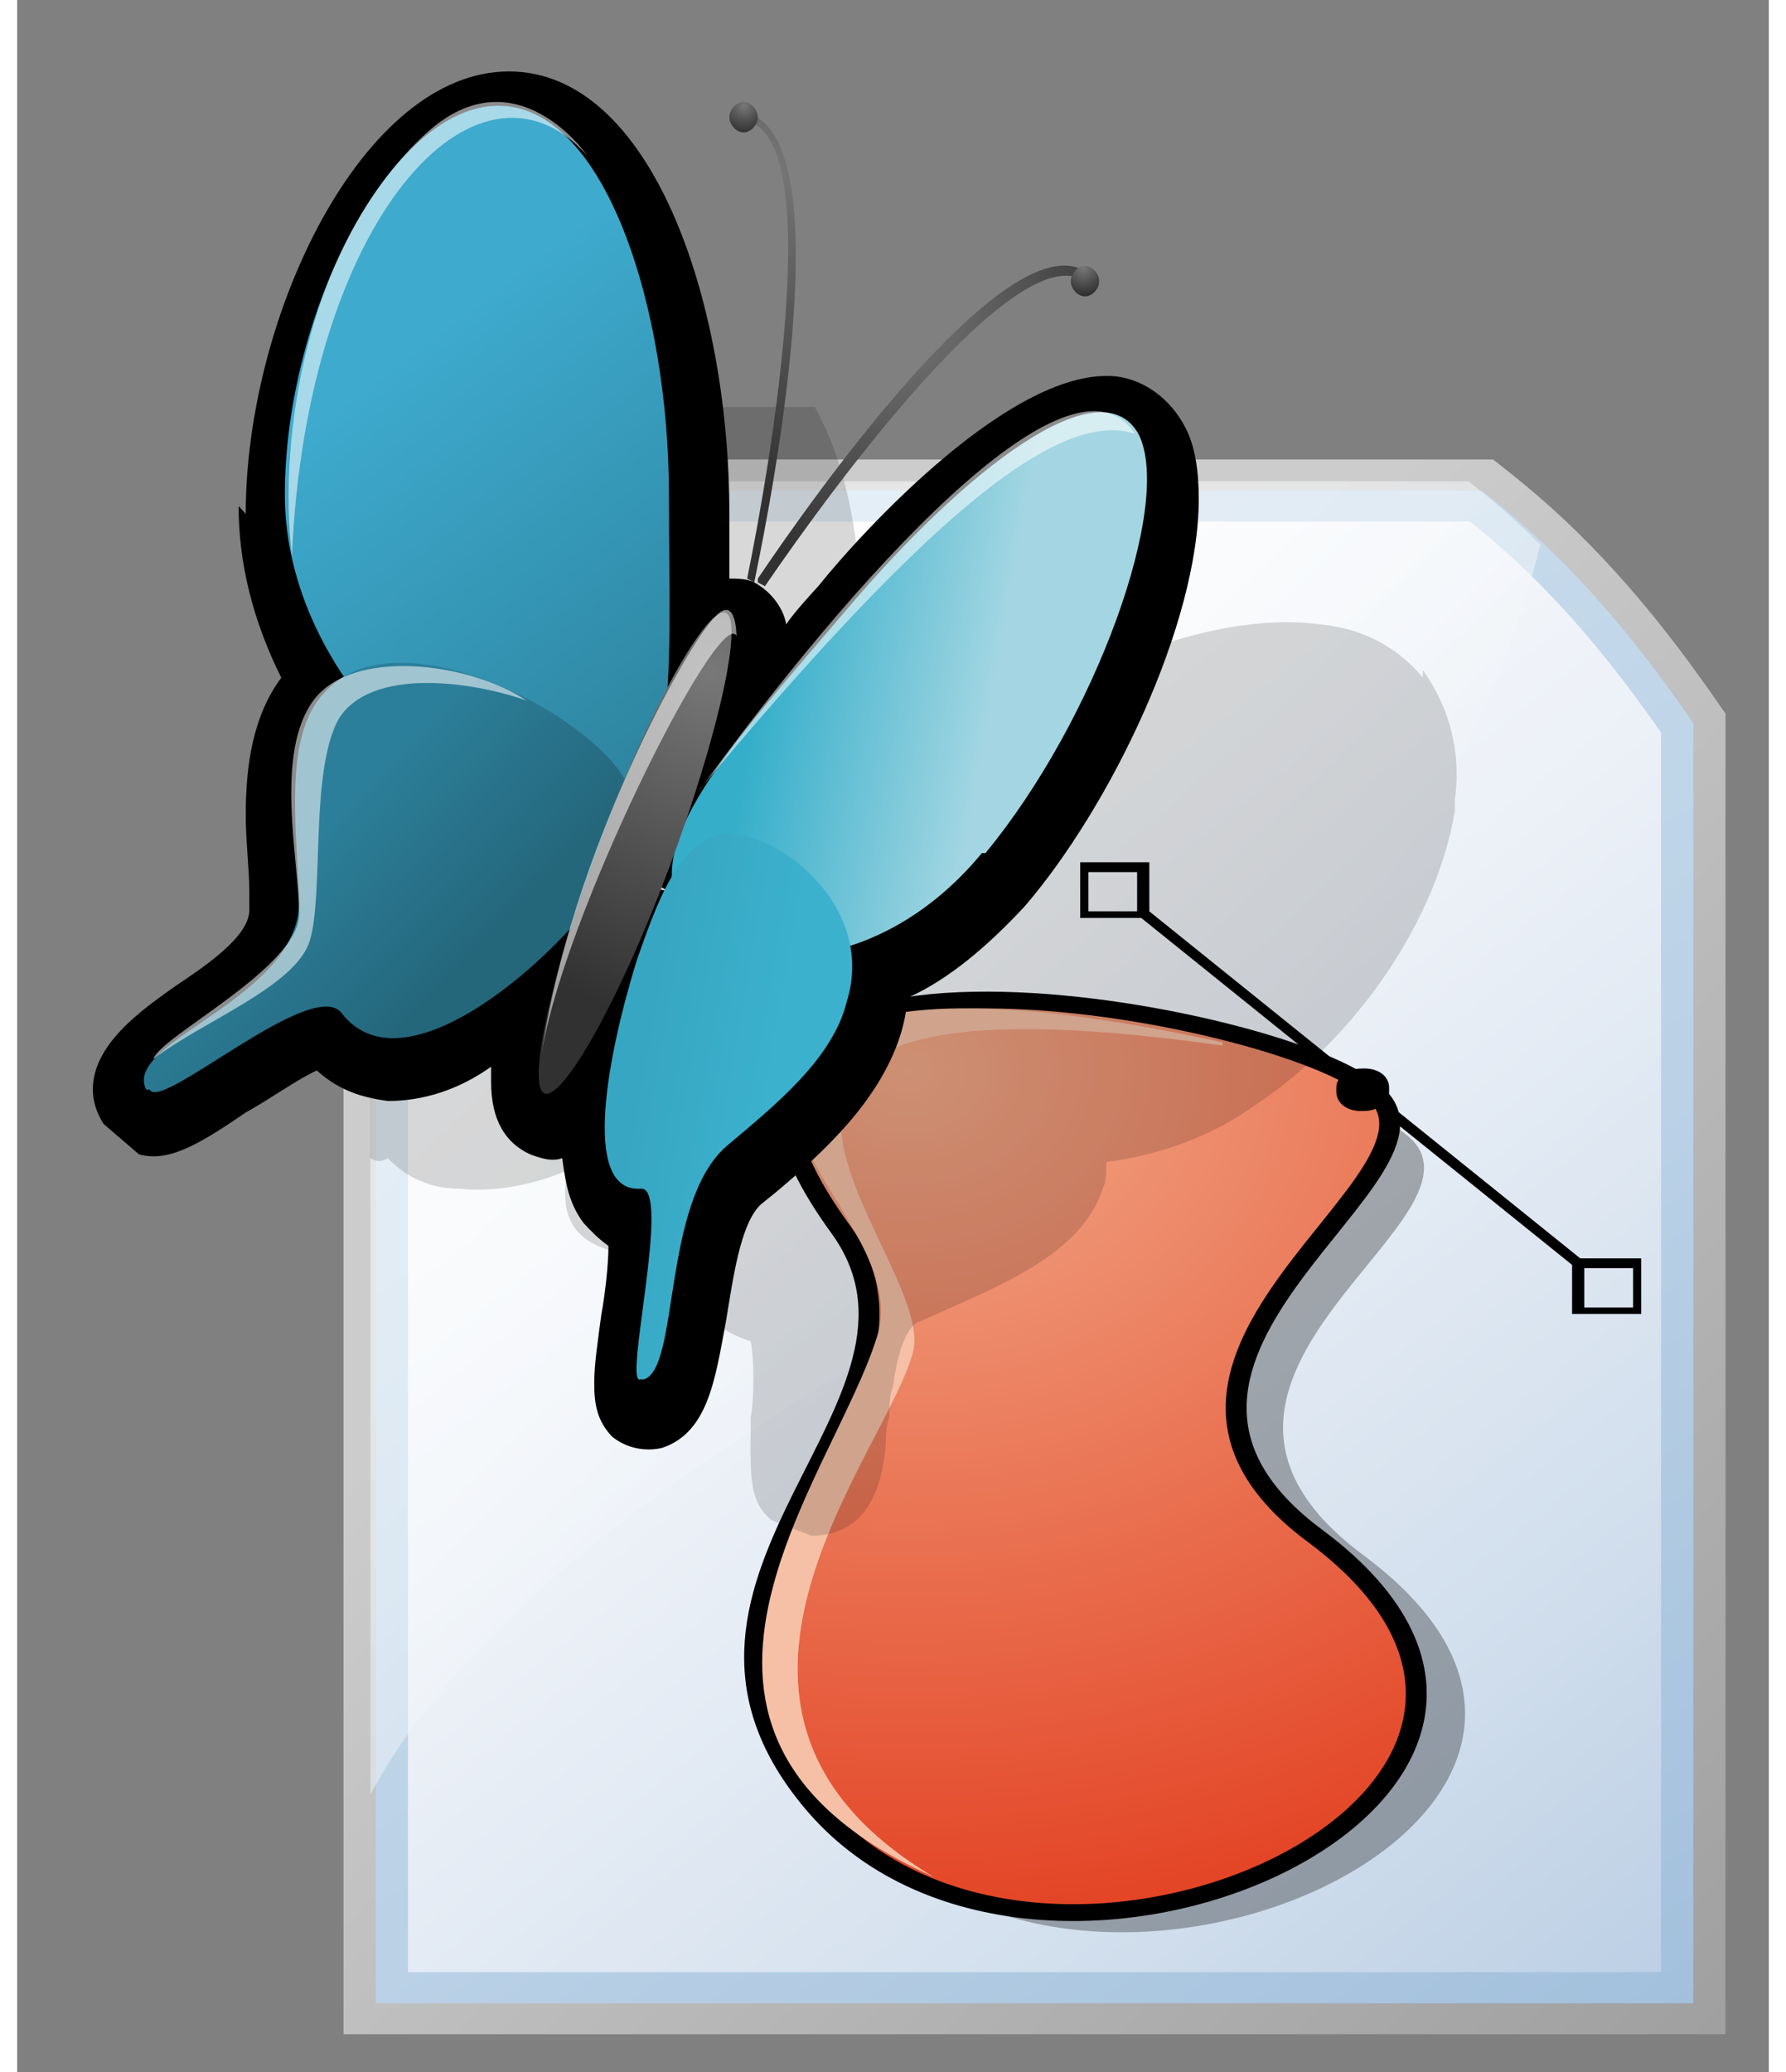 <?xml version="1.0" encoding="UTF-8" standalone="no"?>
<!DOCTYPE svg PUBLIC "-//W3C//DTD SVG 20010904//EN"
"http://www.w3.org/TR/2001/REC-SVG-20010904/DTD/svg10.dtd">
<!-- Created with Sodipodi ("http://www.sodipodi.com/") -->
<svg
   width="50pt"
   height="58pt"
   viewBox="0 0 204.755 242.183"
   style="overflow:visible;enable-background:new 0 0 204.755 242.183"
   xml:space="preserve"
   id="svg2555"
   sodipodi:version="0.32pre"
   sodipodi:docname="/home/cschalle/gnome-themes-extras/Nuvola/icons/scalable/mimetypes/gnome-mime-application-vnd.sun.xml.draw.svg"
   sodipodi:docbase="/home/cschalle/gnome-themes-extras/Nuvola/icons/scalable/mimetypes/"
   xmlns="http://www.w3.org/2000/svg"
   xmlns:sodipodi="http://sodipodi.sourceforge.net/DTD/sodipodi-0.dtd"
   xmlns:xml="http://www.w3.org/XML/1998/namespace"
   xmlns:a="http://ns.adobe.com/AdobeSVGViewerExtensions/3.0/"
   xmlns:xlink="http://www.w3.org/1999/xlink">
  <rect x="0" y="0" width="204.755" height="242.183" fill="#808080" stroke="none"/>
  <defs
     id="defs2610">
    <linearGradient
       id="XMLID_1_"
       gradientUnits="userSpaceOnUse"
       x1="227.95"
       y1="263.235"
       x2="60.817"
       y2="96.103">
      <stop
         offset="0"
         style="stop-color:#999999"
         id="stop2558" />
      <stop
         offset="1"
         style="stop-color:#CCCCCC"
         id="stop2559" />
      <a:midPointStop
         offset="0"
         style="stop-color:#999999"
         id="midPointStop2560" />
      <a:midPointStop
         offset="0.5"
         style="stop-color:#999999"
         id="midPointStop2561" />
      <a:midPointStop
         offset="1"
         style="stop-color:#CCCCCC"
         id="midPointStop2562" />
    </linearGradient>
    <linearGradient
       id="XMLID_2_"
       gradientUnits="userSpaceOnUse"
       x1="3.394"
       y1="-0.884"
       x2="194.059"
       y2="268.449">
      <stop
         offset="0"
         style="stop-color:#CCDEED"
         id="stop2565" />
      <stop
         offset="0.276"
         style="stop-color:#C7DBEB"
         id="stop2566" />
      <stop
         offset="0.586"
         style="stop-color:#BAD1E6"
         id="stop2567" />
      <stop
         offset="0.91"
         style="stop-color:#A4C1DD"
         id="stop2568" />
      <stop
         offset="1"
         style="stop-color:#9CBCDA"
         id="stop2569" />
      <a:midPointStop
         offset="0"
         style="stop-color:#CCDEED"
         id="midPointStop2570" />
      <a:midPointStop
         offset="0.684"
         style="stop-color:#CCDEED"
         id="midPointStop2571" />
      <a:midPointStop
         offset="1"
         style="stop-color:#9CBCDA"
         id="midPointStop2572" />
    </linearGradient>
    <linearGradient
       id="XMLID_3_"
       gradientUnits="userSpaceOnUse"
       x1="3.712"
       y1="17.002"
       x2="186.379"
       y2="238.335">
      <stop
         offset="0"
         style="stop-color:#FFFFFF"
         id="stop2575" />
      <stop
         offset="0.223"
         style="stop-color:#FAFBFD"
         id="stop2576" />
      <stop
         offset="0.499"
         style="stop-color:#EBF0F7"
         id="stop2577" />
      <stop
         offset="0.801"
         style="stop-color:#D2DFED"
         id="stop2578" />
      <stop
         offset="1"
         style="stop-color:#BDD0E5"
         id="stop2579" />
      <a:midPointStop
         offset="0"
         style="stop-color:#FFFFFF"
         id="midPointStop2580" />
      <a:midPointStop
         offset="0.663"
         style="stop-color:#FFFFFF"
         id="midPointStop2581" />
      <a:midPointStop
         offset="1"
         style="stop-color:#BDD0E5"
         id="midPointStop2582" />
    </linearGradient>
    <linearGradient
       id="XMLID_4_"
       gradientUnits="userSpaceOnUse"
       x1="49.848"
       y1="68.408"
       x2="161.446"
       y2="180.006">
      <stop
         offset="0"
         style="stop-color:#FFFFFF"
         id="stop2600" />
      <stop
         offset="0.232"
         style="stop-color:#FAFCFD"
         id="stop2601" />
      <stop
         offset="0.492"
         style="stop-color:#EDF2F8"
         id="stop2602" />
      <stop
         offset="0.764"
         style="stop-color:#D7E2EF"
         id="stop2603" />
      <stop
         offset="1"
         style="stop-color:#BDD0E5"
         id="stop2604" />
      <a:midPointStop
         offset="0"
         style="stop-color:#FFFFFF"
         id="midPointStop2605" />
      <a:midPointStop
         offset="0.684"
         style="stop-color:#FFFFFF"
         id="midPointStop2606" />
      <a:midPointStop
         offset="1"
         style="stop-color:#BDD0E5"
         id="midPointStop2607" />
    </linearGradient>
  </defs>
  <sodipodi:namedview
     id="base" />
  <g
     id="g3159">
    <g
       id="g3066"
       transform="matrix(0.789,0,0,0.76,38.145,53.711)">
      <path
         style="font-size:12;fill:url(#XMLID_1_);"
         d="M168.618,0H0v242.183h204.755V39.088l-1.614-2.411    c-9.829-14.695-19.416-25.659-30.169-34.503L170.329,0H168.618z"
         id="path2563" />
      <path
         style="font-size:12;fill:url(#XMLID_2_);"
         d="M166.906,4.775H4.775v232.633h195.206V40.538l-0.808-1.206    c-9.564-14.297-18.854-24.934-29.234-33.471l-1.321-1.087H166.906z"
         id="path2573" />
      <path
         style="font-size:12;fill:url(#XMLID_3_);"
         d="M9.55,9.55c0,8.97,0,214.111,0,223.082c8.861,0,176.793,0,185.654,0    c0-9.022,0-187.817,0-190.644c-9.271-13.861-18.327-24.237-28.299-32.438C163.612,9.55,18.454,9.55,9.55,9.55z"
         id="path2583" />
      <path
         style="font-size:12;opacity:0.5;fill:url(#XMLID_4_);"
         d="M64.162,146.834    c50.264-32.703,95.79-71.175,111.914-128.885c0.445-1.624,0.851-3.241,1.234-4.856c-3.024-3.116-6.115-5.983-9.306-8.646    l-1.313-1.095h-1.698H3.989v201.975C16.365,181.14,42.769,161.106,64.162,146.834z"
         id="path2608" />
    </g>
    <g
       id="Layer_x0020_4"
       style="fill-rule:nonzero;clip-rule:nonzero;stroke:#000000;stroke-miterlimit:4;"
       transform="matrix(4.752,0,0,3.826,0.709,52.194)">
      <path
         style="opacity:0.3;stroke:none;"
         d="M34,21c-2.5-2.5-18.8-6.9-12.7,3.5c3.1,5.3-5.3,10.6-0.7,17.5c5.5,8.3,20.8-0.3,12.4-8.1C27,28.4,36.6,23.5,34,21z"
         id="path3097" />
      <radialGradient
         id="aigrd5"
         cx="21.781"
         cy="19.068"
         r="29.414"
         fx="21.781"
         fy="19.068"
         gradientUnits="userSpaceOnUse">
        <stop
           offset="0"
           style="stop-color:#F1A988"
           id="stop3099" />
        <stop
           offset="1"
           style="stop-color:#E13718"
           id="stop3100" />
      </radialGradient>
      <path
         style="fill:url(#aigrd5);stroke-width:0.514;"
         d="M33.1,19.6c-2.5-2.5-19.1-6.1-13,4.3c3.1,5.3-5.3,10.6-0.7,17.5c5.5,8.3,20.8-0.3,12.4-8.1c-6-5.5,3.9-11.1,1.4-13.6z"
         id="path3101" />
      <path
         style="stroke:none;"
         d="M39.7,24.8h-1.4L33.5,20c0.1-0.1,0.1-0.2,0.1-0.4c0-0.4-0.3-0.6-0.6-0.6c-0.1,0-0.3,0-0.4,0.1l-4.9-4.9v-1.5h-0.1H26v1.7h1.5l4.9,4.9c-0.1,0.1-0.1,0.2-0.1,0.4c0,0.4,0.3,0.6,0.6,0.6c0.1,0,0.3,0,0.4-0.1l4.8,4.8v1.5h1.7v-1.7h-0.1z     M27.4,14.2c-0.2,0-1,0-1.2,0c0-0.2,0-1,0-1.2c0.2,0,1,0,1.2,0c0,0.2,0,1,0,1.2z M39.6,26.3c-0.2,0-1,0-1.2,0c0-0.2,0-1,0-1.2c0.2,0,1,0,1.2,0c0,0.2,0,1,0,1.2z"
         id="path3102" />
      <path
         style="fill:#F5C0A6;stroke:none;"
         d="M29.5,18.2c-10-2.7-11.3,0.4-10.2,3.3c0.7,1.8,2.2,3.8,1.7,5.7c-1.1,4.4-6.5,12.1,1.4,16.5c-6.9-5.1-1.1-13-0.5-16.1c0.5-3.1-7.8-12,7.6-9.3z"
         id="path3103" />
      <path
         style="stroke:none;"
         d="M22.8,16v-1.7h-0.1h-1.6v1.5l-1.6,1.6c-0.1-0.1-0.2-0.1-0.4-0.1c-0.4,0-0.6,0.3-0.6,0.6c0,0.1,0,0.3,0.1,0.4L16.9,20h-1.5v1.7h1.7v-1.5l1.7-1.7c0.1,0.1,0.2,0.1,0.4,0.1c0.4,0,0.6-0.3,0.6-0.6c0-0.1,0-0.3-0.1-0.4l1.6-1.6h1.5z M21.3,14.6    c0.2,0,1,0,1.2,0c0,0.2,0,1,0,1.2c-0.2,0-1,0-1.2,0c0-0.2,0-1,0-1.2z M15.6,21.5c0-0.2,0-1,0-1.2c0.2,0,0.9,0,1.2,0l0,0c0,0.2,0,1,0,1.2c-0.2,0-1,0-1.2,0z"
         id="path3104" />
    </g>
    <g
       id="Layer_x0020_3"
       style="fill-rule:nonzero;clip-rule:nonzero;fill:#FFFFFF;stroke:#000000;stroke-miterlimit:4;"
       transform="matrix(4.157,0,0,4.457,5.929,-2.792)">
      <path
         style="opacity:0.15;fill:#000000;stroke:none;"
         d="M38.1,18.4c-0.7-0.8-1.7-1.3-2.9-1.4c-3.2-0.4-7.3,1.4-10.2,3.3L23.8,21c-0.2,0.1-0.3,0.2-0.4,0.3c-0.1-0.2-0.4-0.4-0.7-0.6c-0.2-0.1-0.5-0.1-0.7-0.2c0-0.1,0.2-1.5,0.2-1.5c0.3-2.8,0-5.7-1.2-7.7h-9.8c-1.2,1.4-2.2,3.2-2.7,5v4.3    c0.1,0.4,0.3,0.8,0.5,1.2c-0.2,0.2-0.4,0.4-0.5,0.5v8.7C8.7,31.1,8.8,31.1,9,31c0.5,0.5,1.2,0.8,2,0.8c1,0.1,2.1-0.1,3.1-0.5c0,0.1,0,0.2-0.1,0.3c-0.1,0.9,0.2,1.4,0.9,1.7c0.7,0.3,1.4,0.1,2-0.3c0.1,0.6,0.3,1.1,0.6,1.6c0.4,0.6,1,1,1.7,1.2c0.1,0.5,0.1,1.5,0,2    c0,1.4-0.1,2.2,0.6,2.7l1.1,0.4c1.6,0,2-1.3,2.1-2.4c0-0.2,0-0.5,0.1-0.7c0-0.3,0-0.6,0.1-0.8c0.1-0.7,0.3-1.5,0.7-1.7l0.5-0.2c1.9-0.8,4.1-1.6,4.7-3.3c0.1-0.2,0.1-0.4,0.1-0.6c0,0,0-0.1,0-0.1c1.6-0.2,3-0.7,4.2-1.5c2.9-1.8,5.1-4.9,5.6-7.7c0-0.1,0-0.2,0-0.3    c0.2-1.3-0.2-2.5-0.9-3.4z"
         id="path2951" />
      <path
         style="fill:#000000;stroke:none;"
         d="M4.8,13.9c0,1.5,0.4,3,1.2,4.5c-0.8,1-1,2.3-1,3.6c0,0.7,0.1,1.4,0.1,2l0,0.5c0,0,0,0,0,0c0,0.7-1.3,1.5-2.1,2c-0.9,0.6-2.3,1.5-2.3,2.7c0,0.3,0.1,0.6,0.3,0.9L2,30.9c0.8,0.2,1.6-0.2,3-1.1c0.6-0.3,1.5-0.9,2-1.1c0.6,0.5,1.2,0.7,2,0.8    c1,0,2-0.3,2.9-0.9c0,0.1,0,0.2,0,0.4c0,1,0.4,1.6,1.1,1.9c0.3,0.1,0.6,0.2,0.9,0.1c0.1,0.7,0.2,1.2,0.6,1.7c0.2,0.2,0.4,0.4,0.7,0.6c0,0.5-0.1,1.3-0.2,1.8c-0.1,0.7-0.2,1.3-0.2,1.8c0,0.6,0.1,1,0.5,1.4c0.4,0.3,0.9,0.4,1.4,0.3c1.3-0.4,1.5-1.8,1.8-3.3    c0.2-1.1,0.4-2.6,1-3.1l0.4-0.3c1.4-1.1,2.9-2.4,3.5-4.1c0.1-0.3,0.2-0.7,0.2-1c1.2-0.5,2.3-1.4,3.3-2.4c2.4-2.6,4.9-7.4,4.9-10.7c0-0.7-0.1-1.4-0.4-1.9c-0.4-0.7-1.1-1.2-1.9-1.3c-2.9-0.3-7.2,4.1-8.4,5.5c0,0-0.7,0.7-0.9,1c-0.1-0.5-0.5-0.9-0.9-1.1    c-0.2-0.1-0.5-0.1-0.7-0.1c0-0.1,0-1.7,0-1.7c0-5.6-2.2-11.6-6.2-11.6c-4.1,0-7.4,6.4-7.4,11.6z M15.8,23.5c0.1,0,0.5,0.2,1.1,0.5c-0.6-0.1-1.1-0.2-1.1-0.2c0-0.1,0-0.1,0.1-0.3z"
         id="path2952" />
      <linearGradient
         id="aigrd11"
         gradientUnits="userSpaceOnUse"
         x1="-154.205"
         y1="14.582"
         x2="-147.762"
         y2="13.586"
         gradientTransform="matrix(-0.999 -3.400000e-002 -3.400000e-002 0.999 -127.509 -1.045)">
        <stop
           offset="0"
           style="stop-color:#A3D6E2"
           id="stop2954" />
        <stop
           offset="1"
           style="stop-color:#35AECA"
           id="stop2955" />
      </linearGradient>
      <path
         style="fill:url(#aigrd11);stroke:none;"
         d="M25.7,23c-3.1,3.5-7.5,3.2-8.5,1.4c-1-1.8,1.6-4.4,4.8-7.9s7-6.3,8.1-4.5c1,1.8-1.2,7.5-4.3,11z"
         id="path2956" />
      <linearGradient
         id="aigrd12"
         gradientUnits="userSpaceOnUse"
         x1="-134.478"
         y1="9.646"
         x2="-141.694"
         y2="19.804"
         gradientTransform="matrix(-1 0 0 1 -124.667 0)">
        <stop
           offset="0"
           style="stop-color:#3EAACE"
           id="stop2958" />
        <stop
           offset="1"
           style="stop-color:#2E86A1"
           id="stop2959" />
      </linearGradient>
      <path
         style="fill:url(#aigrd12);stroke:none;"
         d="M6.1,13.6c0,4.9,5.2,8.9,8.2,8.9s2.6-4,2.6-8.9c0-4.9-1.8-10.2-4.8-10.2s-6,5.4-6,10.2z"
         id="path2960" />
      <radialGradient
         id="aigrd13"
         cx="23.335"
         cy="8.908"
         r="6.906"
         fx="23.335"
         fy="8.908"
         gradientUnits="userSpaceOnUse">
        <stop
           offset="0"
           style="stop-color:#787878"
           id="stop2962" />
        <stop
           offset="1"
           style="stop-color:#313131"
           id="stop2963" />
      </radialGradient>
      <path
         style="fill:url(#aigrd13);stroke:none;"
         d="M19.4,15.9l0.2,0.1c1.9-2.6,7.1-9.2,9-8l0.1-0.2c-2.4-1.7-9,7.6-9.3,8z"
         id="path2964" />
      <radialGradient
         id="aigrd14"
         cx="19.597"
         cy="5.164"
         r="8.323"
         fx="19.597"
         fy="5.164"
         gradientUnits="userSpaceOnUse">
        <stop
           offset="0"
           style="stop-color:#787878"
           id="stop2966" />
        <stop
           offset="1"
           style="stop-color:#313131"
           id="stop2967" />
      </radialGradient>
      <path
         style="fill:url(#aigrd14);stroke:none;"
         d="M19.1,3.8c2.2,0.5,0.7,8.8,0,12l0.2,0.1c0.1-0.5,2.7-11.6-0.2-12.3l-0.1,0.2z"
         id="path2968" />
      <linearGradient
         id="aigrd15"
         gradientUnits="userSpaceOnUse"
         x1="-148.159"
         y1="26.034"
         x2="-144.46"
         y2="25.462"
         gradientTransform="matrix(-0.999 -3.400000e-002 -3.400000e-002 0.999 -127.509 -1.045)">
        <stop
           offset="0"
           style="stop-color:#3BB1CE"
           id="stop2970" />
        <stop
           offset="1"
           style="stop-color:#37A6C2"
           id="stop2971" />
      </linearGradient>
      <path
         style="fill:url(#aigrd15);stroke:none;"
         d="M16.2,36.8c1-0.3,0.5-4.6,2.3-6.1c1.4-1.1,3-2.3,3.4-3.8c0.8-2.4-1.7-4.3-3.2-4.4s-2.2,2-2.7,3.3c-0.8,2.4-1.6,6.1,0.1,6c0.9-0.1-0.5,5.2,0,5z"
         id="path2972" />
      <linearGradient
         id="aigrd16"
         gradientUnits="userSpaceOnUse"
         x1="-220.82"
         y1="85.246"
         x2="-215.261"
         y2="84.386"
         gradientTransform="matrix(0.574 0.819 -0.819 0.574 203.285 154.58)">
        <stop
           offset="0"
           style="stop-color:#2C7F9A"
           id="stop2974" />
        <stop
           offset="1"
           style="stop-color:#24667A"
           id="stop2975" />
      </linearGradient>
      <path
         style="fill:url(#aigrd16);stroke:none;"
         d="M2.2,29.2c-0.7-1.3,4.5-2.4,4.3-5.1c-0.1-2-0.4-4.2,0.7-5.3c1.8-1.9,6.3,0,8,1.7s0.1,3.2-0.9,4.3c-1.8,1.9-5.1,4.2-6.6,2.4c-0.8-1-5.1,2.6-5.4,2z"
         id="path2976" />
      <radialGradient
         id="aigrd17"
         cx="-115.925"
         cy="11.151"
         r="6.31"
         fx="-115.925"
         fy="11.151"
         gradientTransform="matrix(-1.361 -0.55 -0.55 1.361 -133.518 -60.679)"
         gradientUnits="userSpaceOnUse">
        <stop
           offset="0"
           style="stop-color:#787878"
           id="stop2978" />
        <stop
           offset="1"
           style="stop-color:#313131"
           id="stop2979" />
      </radialGradient>
      <path
         style="fill:url(#aigrd17);stroke:none;"
         d="M15,22.6c-1.4,3.5-2.1,6.5-1.6,6.7c0.5,0.2,2.1-2.4,3.5-5.9c1.4-3.5,2.1-6.5,1.6-6.7c-0.5-0.2-2.1,2.4-3.5,5.9z"
         id="path2980" />
      <radialGradient
         id="aigrd18"
         cx="19.01"
         cy="3.397"
         r="0.716"
         fx="19.01"
         fy="3.397"
         gradientUnits="userSpaceOnUse">
        <stop
           offset="0"
           style="stop-color:#787878"
           id="stop2982" />
        <stop
           offset="1"
           style="stop-color:#313131"
           id="stop2983" />
      </radialGradient>
      <path
         style="fill:url(#aigrd18);stroke:none;"
         d="M18.6,3.7c0,0.2,0.2,0.4,0.4,0.4c0.2,0,0.4-0.2,0.4-0.4c0-0.2-0.2-0.4-0.4-0.4c-0.2,0-0.4,0.2-0.4,0.4z"
         id="path2984" />
      <radialGradient
         id="aigrd19"
         cx="28.552"
         cy="7.644"
         r="0.715"
         fx="28.552"
         fy="7.644"
         gradientUnits="userSpaceOnUse">
        <stop
           offset="0"
           style="stop-color:#787878"
           id="stop2986" />
        <stop
           offset="1"
           style="stop-color:#313131"
           id="stop2987" />
      </radialGradient>
      <path
         style="fill:url(#aigrd19);stroke:none;"
         d="M28.2,8c0,0.2,0.2,0.4,0.4,0.4c0.2,0,0.4-0.2,0.4-0.4s-0.2-0.4-0.4-0.4c-0.2,0-0.4,0.2-0.4,0.4z"
         id="path2988" />
      <path
         style="opacity:0.55;stroke:none;"
         d="M14.6,4.7c0,0-2-2.7-4.5-0.6c-3.4,2.9-4.2,8-3.8,11.1c0.4-8.8,5.2-13.7,8.3-10.5z"
         id="path2989" />
      <path
         style="opacity:0.55;stroke:none;"
         d="M17.8,21.3C22,15.9,28.2,9.4,30,12c-2.3-0.7-6.3,2.7-12.3,9.4z"
         id="path2990" />
      <path
         style="opacity:0.55;stroke:none;"
         d="M18.8,17.3c-0.5-0.8-5,7.6-5.5,11.1c0.8-5.4,4.2-11,4.9-11.6c0.6-0.6,0.6,0.5,0.6,0.5z"
         id="path2991" />
      <path
         style="opacity:0.55;stroke:none;"
         d="M12.9,19c-1.6-1-4.9-1.4-6,0c-1.1,1.4-0.4,4.2-0.4,5.6s-3.9,3.2-4.1,3.8c1.4-1,4-1.9,4.4-3.1s0-4.4,0.8-5.8c0.9-1.4,3.8-1,5.3-0.5z"
         id="path2992" />
    </g>
  </g>
</svg>
